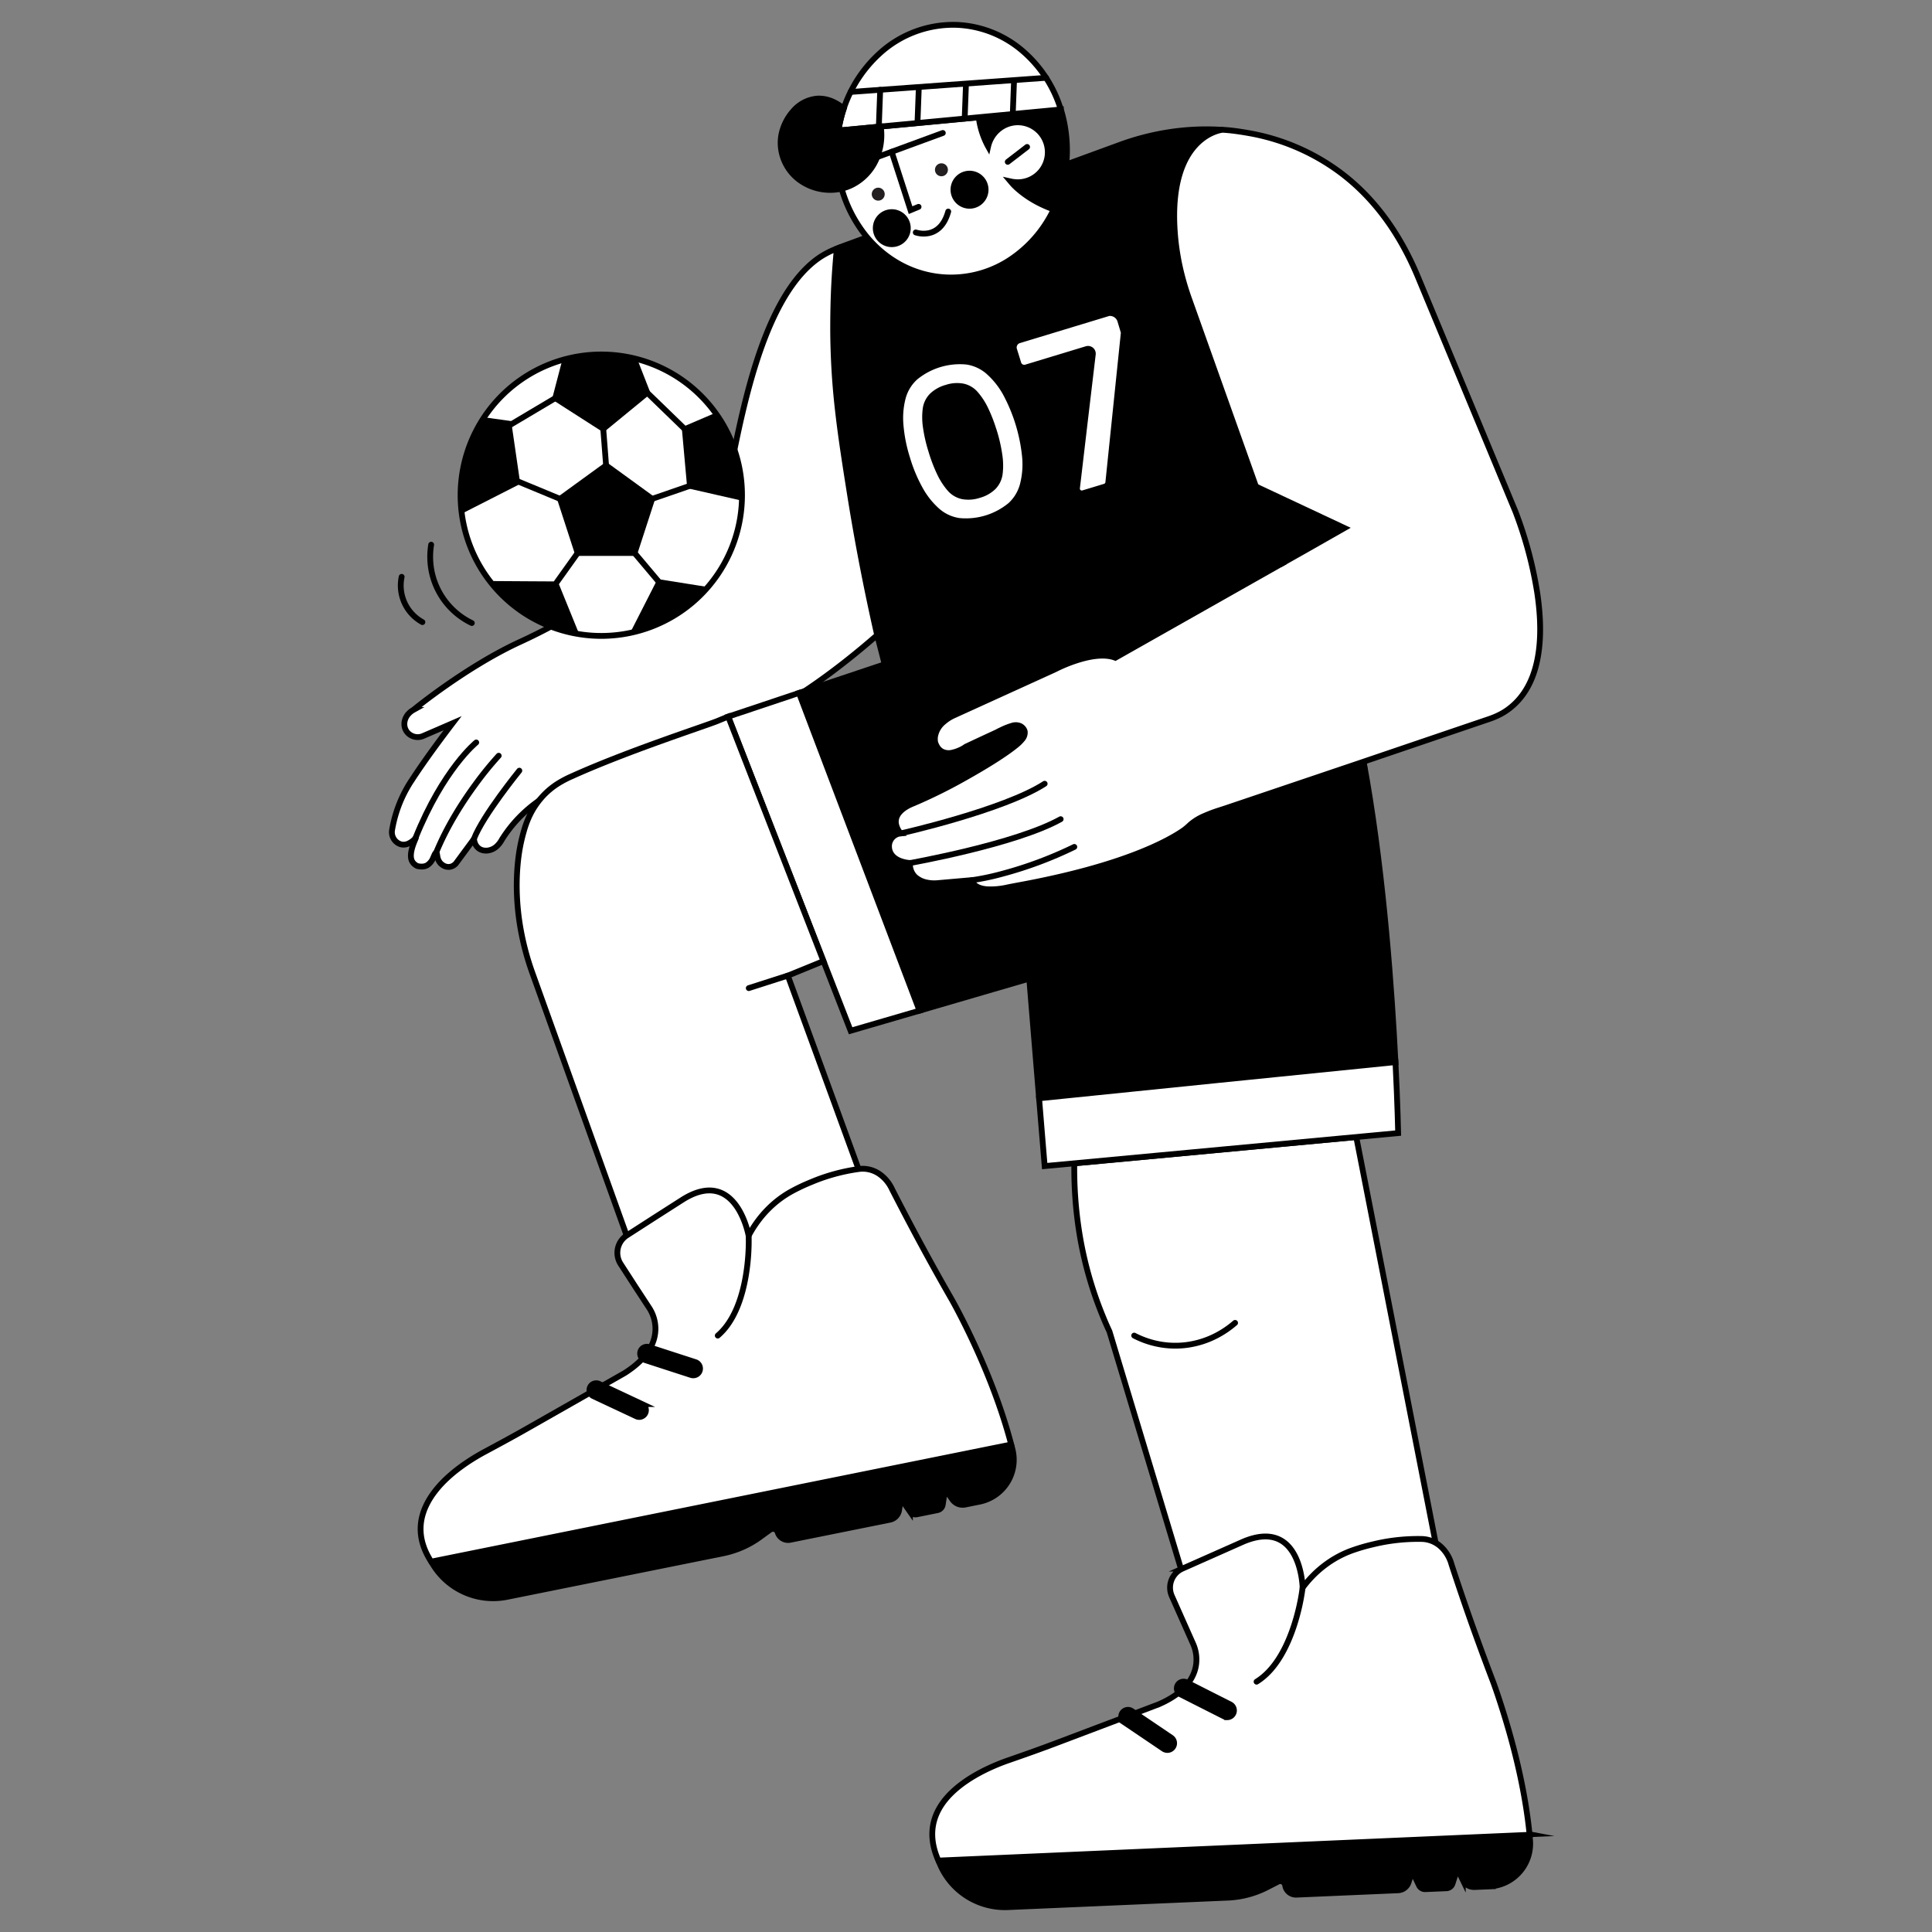 <svg id="Layer_1" data-name="Layer 1" xmlns="http://www.w3.org/2000/svg" xmlns:xlink="http://www.w3.org/1999/xlink" viewBox="0 0 1000 1000"><rect x="0" y="0" width="1000" height="1000" fill="#808080" stroke="none"/><defs><style>.cls-1,.cls-4{fill:none;}.cls-2{fill:#fff;}.cls-2,.cls-3,.cls-4{stroke:#000;stroke-linecap:round;stroke-miterlimit:10;stroke-width:3px;}.cls-5{fill:#231f20;}.cls-6{clip-path:url(#clip-path);}</style><clipPath id="clip-path"><path class="cls-1" d="M384.06,256.32a72.83,72.83,0,1,1-21.33-51.5A72.61,72.61,0,0,1,384.06,256.32Z"/></clipPath></defs><path class="cls-2" d="M556.06,602.16a210.61,210.61,0,0,0,2.36,34.42,194.79,194.79,0,0,0,10.15,39c.89,2.38,1.82,4.7,2.77,7s1.93,4.48,2.93,6.63q11.6,38.51,23.2,77l23.19,77,62.87-13.8,62.87-13.81L724.2,702.06Q713.11,645.3,702,588.54l-73,6.81Z"/><path class="cls-3" d="M632.88,67.22A126.33,126.33,0,0,0,606,68.28a132,132,0,0,0-26.14,6.63l-71.52,26.15L436.84,127.2l-1.85.71-1.84.76c-.06.28-2.78,12.07-1.92,41.31s5.28,75.9,19.5,145.91h0l3.6,14q1.8,7,3.59,14L561,317.59l103.08-26.23-24.3-68.19L615.48,155a136.88,136.88,0,0,1-5-17.4A125.52,125.52,0,0,1,608,119.66c-1.63-24.56,4.34-37.64,10.84-44.6S632.39,67.27,632.88,67.22Z"/><path class="cls-2" d="M433.15,128.67a45,45,0,0,0-4.85,2.16c-1.31.68-2.31,1.29-3,1.7-20.89,13.26-32.64,46.82-40.21,77.93s-10.94,59.79-15.1,63.29c-1,.86-2.09,1.66-2.9,2.24s-1.37,1-1.37,1a49.43,49.43,0,0,1-4.57,2.71c-1.25.65-2.17,1.06-2.56,1.24-4.22,1.91-12.39,6.62-22.16,12.49s-21.14,12.9-31.79,19.49c-2.49,1.53-3.9,2.42-5,3.11s-1.92,1.18-3.2,1.93c-3.27,1.94-7.17,4.17-11.65,6.55s-9.52,4.91-15.09,7.49h0c-14.14,6.44-28.08,15.31-38.49,22.56s-17.27,12.91-17.27,12.91a9.59,9.59,0,0,0-2.29,1.78,8.06,8.06,0,0,0-2.35,5.08c0,.12,0,.23,0,.34V375a6.58,6.58,0,0,0,3.24,5.5,7,7,0,0,0,6.46.44l7.64-3.3,7.63-3.31c-2.65,3.47-6.25,8.25-10.07,13.51s-7.84,11-11.32,16.38c0,0-.44.62-1.13,1.76s-1.66,2.8-2.71,4.89a65.93,65.93,0,0,0-4.18,10.51,67.61,67.61,0,0,0-1.93,8.28,6.58,6.58,0,0,0,.87,4.5,6.47,6.47,0,0,0,3.57,2.82,5.7,5.7,0,0,0,3.91-.31,10.38,10.38,0,0,0,3.81-2.88c.51-.59-.52,1.29-1.39,3.88s-1.57,5.87-.42,8.08a5.28,5.28,0,0,0,1.33,1.62,7,7,0,0,0,1.37.88,9.25,9.25,0,0,0,2.39.29,5.76,5.76,0,0,0,2.75-.7,8,8,0,0,0,3.12-3.92c.63-1.39,1-2.54,1.49-2.47s.46.82.66,1.86a6.75,6.75,0,0,0,1.57,3.46,6.84,6.84,0,0,0,1.5,1.19,5.14,5.14,0,0,0,3.37.72,4.89,4.89,0,0,0,2.06-.81,5.78,5.78,0,0,0,1.09-.94l4.68-6.36,4.69-6.36a7.7,7.7,0,0,0,.44,2.11,6,6,0,0,0,2.31,3,5.63,5.63,0,0,0,2.58.91,7.64,7.64,0,0,0,1.81,0,8.64,8.64,0,0,0,5.28-2.85,13.38,13.38,0,0,0,2.06-2.9A72.28,72.28,0,0,1,265,427.3a70.13,70.13,0,0,1,25.24-19.25,106.28,106.28,0,0,1,13.77-5c9.12-2.79,18.06-6.15,27-9.4A278.57,278.57,0,0,1,358.29,385c10.86-2.71,24.18-7.51,40.1-16.27s34.42-21.48,55.63-40c-3.36-14.81-6.16-28.51-8.5-40.89s-4.22-23.43-5.72-32.94c-2.48-15.67-4.6-29.2-6.11-42.66a379.46,379.46,0,0,1-2.46-42.2c0-8.67.21-16.57.58-23.52S432.68,133.51,433.15,128.67Z"/><path class="cls-3" d="M664.08,291.36,561,317.59,457.92,343.83l-22.18,7.42-22.19,7.42,31.19,82.22,31.19,82.23,28.4-8.29,28.41-8.29,2.54,31,2.55,31,92.23-9.33,92.23-9.33c-1.82-36.33-5.9-93.91-14.76-145.92S685,305.44,664.08,291.36Z"/><polygon class="cls-2" points="376.92 370.92 408.6 452.22 440.28 533.52 458.11 528.32 475.93 523.12 444.74 440.89 413.55 358.67 395.24 364.8 376.92 370.92"/><path class="cls-2" d="M537.83,568.48,539.27,586l1.45,17.56,91.48-8.54,91.48-8.53s-.07-3.58-.28-10-.55-15.55-1.11-26.74l-92.23,9.33Z"/><path class="cls-3" d="M705.81,394.2l-50.27,15.64-50.27,15.65,53.53,9.62,53.52,9.61-3.26-25.26Z"/><path class="cls-3" d="M549.11,56.67l-21.25,2-21.26,2a65.55,65.55,0,0,0,4.84,16.49,57.79,57.79,0,0,0,13.85,19.28,57.2,57.2,0,0,0,10.57,7.61,59.91,59.91,0,0,0,9.56,4.31,68.77,68.77,0,0,0,4.79-13.33,71.68,71.68,0,0,0,2-14.59,70.63,70.63,0,0,0-.59-12.23A69.73,69.73,0,0,0,549.11,56.67Z"/><path class="cls-2" d="M528.87,99.46c-1.24-1-2.2-1.8-2.93-2.49s-1.26-1.23-1.62-1.63-.5-.56-.71-.81l-.54-.64.55.12.65.12.56.08c.34,0,.8.08,1.25.1a15.51,15.51,0,1,0-8.84-27.68,16.21,16.21,0,0,0-5.79,9.18c-.56-1-1.14-2.22-1.71-3.53A42.87,42.87,0,0,1,508.16,68c-.42-1.35-.74-2.64-1-3.86s-.43-2.36-.56-3.41l-36.28,3.43L434,67.55c-.22,1.39-.4,2.78-.54,4.19s-.24,2.84-.3,4.27a68.58,68.58,0,0,0,15.71,46.87c10.33,12.24,24.94,20.11,41.38,20.72a55.53,55.53,0,0,0,32.56-9.15,64.18,64.18,0,0,0,22.57-26.07,62.3,62.3,0,0,1-6.09-2.52c-1.78-.84-3.3-1.67-4.55-2.41-.7-.41-1.58-.94-2.58-1.61S530.06,100.39,528.87,99.46Z"/><path class="cls-3" d="M510.14,98.54a8.32,8.32,0,1,1-2.21-6A8.26,8.26,0,0,1,510.14,98.54Z"/><path class="cls-3" d="M469.88,118.45a8.3,8.3,0,1,1-2.21-6A8.26,8.26,0,0,1,469.88,118.45Z"/><path class="cls-4" d="M474,120.31a13.69,13.69,0,0,0,6.8.35c3.67-.79,7.87-3.49,10-11.16"/><path class="cls-5" d="M457.92,100.62a3.35,3.35,0,1,1-.89-2.4A3.32,3.32,0,0,1,457.92,100.62Z"/><path class="cls-5" d="M490.63,88a3.35,3.35,0,0,1-5.8,2.16,3.36,3.36,0,0,1,.18-4.74A3.35,3.35,0,0,1,490.63,88Z"/><polyline class="cls-4" points="452.45 81.89 470.22 75.36 488 68.83"/><polyline class="cls-4" points="461.53 78.56 466.42 93.66 471.3 108.77 473.38 107.91 475.45 107.06"/><path class="cls-2" d="M495.18,12.87a56.43,56.43,0,0,0-40.05,14.94A67.43,67.43,0,0,0,434,67.55l57.54-5.44,57.53-5.44a65,65,0,0,0-20.38-30.82A55.72,55.72,0,0,0,495.18,12.87Z"/><polyline class="cls-4" points="521.61 83.77 526.62 79.92 531.63 76.06"/><path class="cls-3" d="M455.88,65.49a30.67,30.67,0,0,1-2.75,17.87,26.84,26.84,0,0,1-12,12.27A24.58,24.58,0,0,1,435,97.77,26.92,26.92,0,0,1,415.1,94a24.05,24.05,0,0,1-10.9-17.51,22.79,22.79,0,0,1,.21-6.54,26,26,0,0,1,6.32-12.62,18.3,18.3,0,0,1,12.56-6.3A17.68,17.68,0,0,1,431.9,53a23,23,0,0,1,4.86,3.25c-.37,1.08-.73,2.22-1.06,3.42s-.65,2.47-.93,3.79q-.24,1.07-.42,2.1c-.12.68-.23,1.36-.33,2l10.93-1Z"/><polyline class="cls-4" points="440.28 47.59 490.88 43.93 541.48 40.27"/><polyline class="cls-4" points="455.59 46.49 455.23 56.03 454.88 65.58"/><polyline class="cls-4" points="475.58 45.18 475.24 54.2 474.9 63.23"/><polyline class="cls-4" points="499.98 43.65 499.65 52.52 499.32 61.38"/><polyline class="cls-4" points="524.86 41.82 524.54 50.21 524.23 58.6"/><path class="cls-4" d="M246.5,384.3s-4.27,3.43-10.33,11.33-13.93,20.27-21.12,38.15"/><path class="cls-4" d="M258.13,391.17a174.86,174.86,0,0,0-11.94,14.68c-6.69,9.09-14.8,21.65-20.5,35.59"/><path class="cls-4" d="M268.81,398.89s-4.71,5.79-10,13.09-11.17,16.13-13.5,22.22"/><path class="cls-2" d="M784.39,264.77,759.22,204.2l-25.17-60.56C723.41,117.94,709,100.58,693.37,89A111.52,111.52,0,0,0,645.81,68.8q-3.22-.57-6.45-1t-6.48-.62c-.49,0-7.52.89-14,7.84s-12.47,20-10.84,44.6a125.52,125.52,0,0,0,2.51,17.91,136.88,136.88,0,0,0,5,17.4l24.3,68.2,24.3,68.19-43.43,24.57-43.42,24.56c-5.81-2.2-13.65-.69-20,1.37a77.39,77.39,0,0,0-11.33,4.68l-26.37,12-26.36,12a21.52,21.52,0,0,0-4.79,3.15,12.36,12.36,0,0,0-4.5,7.72,11,11,0,0,0-.06,1.32,10.22,10.22,0,0,0,.14,1.51,9.79,9.79,0,0,0,1.08,2.42,6.85,6.85,0,0,0,2.37,2.32,7.59,7.59,0,0,0,5.21.68,19.67,19.67,0,0,0,4.15-1.37,16.8,16.8,0,0,0,1.81-.92c.52-.31.94-.6,1.28-.84l8.1-3.8L516,379c.3-.17.67-.37,1.09-.58s.91-.45,1.45-.69a35.08,35.08,0,0,1,5.35-2.09,5.8,5.8,0,0,1,4.39.26,5.59,5.59,0,0,1,1,.77,4,4,0,0,1,1.13,2,5.22,5.22,0,0,1-1.36,4,19.71,19.71,0,0,1-3.06,3c-5.41,4.44-15.11,10.52-25.23,16.21a266.57,266.57,0,0,1-27.83,13.87c-.46.18-.91.37-1.36.57s-.9.41-1.34.64c-5.93,3.14-6.94,6.74-6.46,9.56a10.25,10.25,0,0,0,2.44,4.85,6.67,6.67,0,0,0-6.05,6.11,8.7,8.7,0,0,0,0,1,6.78,6.78,0,0,0,.11,1c.67,3.46,3.36,5.26,5.88,6.19a17.26,17.26,0,0,0,4.88,1,8.94,8.94,0,0,0,2.64,7.19,12.55,12.55,0,0,0,5.71,2.86,18,18,0,0,0,3,.43,20.57,20.57,0,0,0,3-.05l8.78-.77,8.78-.77c1,3.28,4.44,4.49,8.18,4.74a38.64,38.64,0,0,0,10.08-.91q1.57-.33,3.15-.63l3.15-.59c27.22-5,46.67-10.79,60.21-16s21.2-9.83,24.82-12.34c.63-.45,1.24-.93,1.82-1.43s1.15-1,1.72-1.56a27.36,27.36,0,0,1,7.47-4.57,72.89,72.89,0,0,1,7.29-2.75l2.65-.86c.89-.28,1.77-.58,2.65-.88L703.57,395,771,372.09a39.58,39.58,0,0,0,4.81-2,30.11,30.11,0,0,0,4.47-2.66c17.73-12.67,18.76-38.34,15.35-60.84A207.89,207.89,0,0,0,784.39,264.77Z"/><path class="cls-4" d="M466.2,431.38s13.33-3,29.31-7.72,34.6-11.14,45.21-18"/><path class="cls-4" d="M471,446.71s13.7-2.44,30.3-6.49S537.38,430.49,549,424"/><path class="cls-4" d="M502.94,455.6a129.71,129.71,0,0,0,15.51-3.24,206.14,206.14,0,0,0,37.61-14"/><path class="cls-3" d="M664.08,291.36l15.9-9,15.9-9.05-23-10.79-23-10.79L657,271.52Q660.55,281.45,664.08,291.36Z"/><path class="cls-2" d="M469.5,237.06a77.88,77.88,0,0,1-3.38-17.12,41.84,41.84,0,0,1,1.17-14.08,21.9,21.9,0,0,1,6.48-10.6,36.39,36.39,0,0,1,26.63-8.07,21.94,21.94,0,0,1,11.29,5.25,42.51,42.51,0,0,1,8.81,11.06,87.52,87.52,0,0,1,10.07,33.19,42.39,42.39,0,0,1-1.15,14.16A22,22,0,0,1,523,261.53a36.2,36.2,0,0,1-26.62,8.1,21.9,21.9,0,0,1-11.29-5.25,42.28,42.28,0,0,1-8.83-11.12A79,79,0,0,1,469.5,237.06Zm45-13.68a77.47,77.47,0,0,0-4.41-11.52,34.81,34.81,0,0,0-5.14-7.94,11.94,11.94,0,0,0-6.51-3.88,17.06,17.06,0,0,0-8.53.63,17.39,17.39,0,0,0-7.53,4.23,11.9,11.9,0,0,0-3.29,6.82,34.27,34.27,0,0,0,.14,9.44A77.24,77.24,0,0,0,482,233.25a80.27,80.27,0,0,0,4.46,11.7,35.68,35.68,0,0,0,5.17,8,12,12,0,0,0,6.55,3.91,17.2,17.2,0,0,0,8.62-.64,17,17,0,0,0,7.44-4.23,12.08,12.08,0,0,0,3.24-6.89,35.22,35.22,0,0,0-.18-9.55A78.81,78.81,0,0,0,514.54,223.38Z"/><path class="cls-2" d="M573,162.32l-22.76,6.91-22.75,6.91A3.87,3.87,0,0,0,524.9,181L526,184.5l1.08,3.53a3.18,3.18,0,0,0,1.56,1.91,3.21,3.21,0,0,0,2.46.24l15.67-4.75,15.67-4.76a2.49,2.49,0,0,1,3.2,2.67L561.53,218l-4.07,34.61a2.49,2.49,0,0,0,3.2,2.67l5.62-1.7,5.61-1.71a2.48,2.48,0,0,0,1.2-.8,2.53,2.53,0,0,0,.56-1.32l4-38.72,4-38.71,0-.15V172l-.89-3-.9-3a5.6,5.6,0,0,0-7-3.73Z"/><path class="cls-2" d="M376.92,370.92,374.23,372l-2.81,1.16c-3.2,1.31-14.8,5.19-29.24,10.38s-31.71,11.7-46.25,18.28a54.65,54.65,0,0,0-6.87,3.58,39.15,39.15,0,0,0-8.16,6.74,40.84,40.84,0,0,0-6.78,10.05,50.48,50.48,0,0,0-2.8,7.41,89.84,89.84,0,0,0-3.18,15.91,119.62,119.62,0,0,0-.65,15.42,129.71,129.71,0,0,0,2.3,21.63,139.21,139.21,0,0,0,5.75,21l30.25,84.28,30.26,84.28q14.74-5.28,29.68-10.52t30-10.46q14.69-5.07,29.24-10t29-9.73L430.9,568.19Q419.35,536.59,407.78,505l9.22-3.76,9.22-3.77q-12.32-31.63-24.65-63.26T376.92,370.92Z"/><path class="cls-3" d="M523.17,747.44h0l-150,30.36-150,30.36h0a36.49,36.49,0,0,0,39.28,18.37l55.91-11.26L374.27,804a49.3,49.3,0,0,0,10-3.18,48.65,48.65,0,0,0,9.12-5.24l2.58-1.88,2.58-1.87a2.57,2.57,0,0,1,4,1.31h0A5.62,5.62,0,0,0,409,797l25.81-5.2,25.81-5.2a5.92,5.92,0,0,0,3.15-1.73,6,6,0,0,0,1.6-3.23l.18-1.16.18-1.16a1.5,1.5,0,0,1,1.05-1.21,1.47,1.47,0,0,1,1.53.43l1.34,1.92,1.34,1.92a3.49,3.49,0,0,0,1.56,1.24,3.39,3.39,0,0,0,2,.18l5.34-1.07,5.33-1.08a3.46,3.46,0,0,0,2.74-2.86l.34-2.18.34-2.17a1.5,1.5,0,0,1,1.05-1.21,1.47,1.47,0,0,1,1.53.43l.85,1.21.85,1.22a6.53,6.53,0,0,0,6.65,2.67l3.72-.75,3.72-.75a22.12,22.12,0,0,0,16.17-29.82Z"/><path class="cls-2" d="M492.51,672.42c-3.81-6.62-8.4-14.76-13.58-24.26S468,627.8,461.8,615.7a19.92,19.92,0,0,0-2.12-3.63,19.33,19.33,0,0,0-4.53-4.43,15.32,15.32,0,0,0-5.07-2.27,15,15,0,0,0-5.54-.29,97.73,97.73,0,0,0-14.07,3,93.23,93.23,0,0,0-10.38,3.68,97.47,97.47,0,0,0-10.86,5.15,53.56,53.56,0,0,0-11.3,8.55,56.8,56.8,0,0,0-6.45,7.63,58.18,58.18,0,0,0-4,6.53s-1.58-9-6.62-15.83-13.53-11.56-27.34-3L339,630.07l-14.51,9.34a10.74,10.74,0,0,0-3.21,14.89l7.31,11.31L336,676.92a19.87,19.87,0,0,1,3.26,10.81c0,6.42-3.15,14.87-16,23l-24.18,13.75L274.9,738.23Q269,741.61,263,744.89t-12,6.5c-7,3.76-18.57,10.92-26,20.67S214,794.15,223.19,808.3L373.29,778,523.4,747.68c-5.15-19.69-12.87-38.51-19.31-52.4S492.51,672.42,492.51,672.42Z"/><path class="cls-4" d="M387.52,639.6a110.16,110.16,0,0,1-1.4,20.2c-1.8,11-5.81,24-14.61,31.5"/><path class="cls-3" d="M358.8,711.83a3.27,3.27,0,0,1-.54,0,3.53,3.53,0,0,1-.54-.13l-12-3.89-12-3.9a3.52,3.52,0,0,1-2-1.73,3.47,3.47,0,0,1-.21-2.67,3.49,3.49,0,0,1,4.41-2.26l12,3.9,12,3.89a3.5,3.5,0,0,1-1.07,6.83Z"/><path class="cls-3" d="M330.87,733.42a3.2,3.2,0,0,1-.75-.09,2.94,2.94,0,0,1-.74-.25l-11.13-5.22-11.13-5.22a3.49,3.49,0,0,1-1.68-4.66,3.5,3.5,0,0,1,4.65-1.68l11.13,5.22,11.14,5.23A3.5,3.5,0,0,1,334,731.4a3.4,3.4,0,0,1-1.32,1.48A3.47,3.47,0,0,1,330.87,733.42Z"/><path class="cls-3" d="M791.52,949.41h0l-152.89,6.74-152.9,6.74h0a36.52,36.52,0,0,0,36,24.24l57-2.46,57-2.46A48.42,48.42,0,0,0,646,980.63a48.93,48.93,0,0,0,9.82-3.77l2.84-1.45,2.84-1.46a2.57,2.57,0,0,1,3.71,1.92h0a5.65,5.65,0,0,0,5.82,4.81l26.3-1.14,26.3-1.13a6.06,6.06,0,0,0,3.39-1.23,6,6,0,0,0,2.07-2.94l.36-1.12.37-1.12a1.48,1.48,0,0,1,1.22-1,1.5,1.5,0,0,1,1.45.66l1,2.11,1,2.11a3.45,3.45,0,0,0,3.27,1.94l5.43-.23,5.43-.23a3.54,3.54,0,0,0,2-.71,3.47,3.47,0,0,0,1.2-1.7l.67-2.1.68-2.09a1.49,1.49,0,0,1,2.67-.37l.65,1.33.65,1.34a6.54,6.54,0,0,0,2.53,2.75,6.46,6.46,0,0,0,3.62.91l3.79-.16,3.79-.16a22.12,22.12,0,0,0,20.6-27Z"/><path class="cls-2" d="M772.86,870.55c-2.73-7.14-6-15.89-9.66-26.07s-7.66-21.82-11.89-34.73a19.35,19.35,0,0,0-5.32-9,15.13,15.13,0,0,0-10.08-4.18,98.59,98.59,0,0,0-14.36.77,95.61,95.61,0,0,0-10.82,2,97.17,97.17,0,0,0-11.53,3.4,53.61,53.61,0,0,0-12.49,6.7,56,56,0,0,0-7.55,6.54,57.33,57.33,0,0,0-4.93,5.83s-.17-9.11-4.09-16.66-11.57-13.51-26.54-7.24l-15.78,7-15.79,7a10.76,10.76,0,0,0-5.48,14.22l5.47,12.3,5.48,12.31a19.87,19.87,0,0,1,1.55,11.18c-1,6.35-5.42,14.21-19.34,20.25l-26,9.84-26,9.83q-6.4,2.43-12.83,4.73T522,911.1c-7.55,2.63-20.05,7.91-29,16.39s-14.18,20.14-7.28,35.54l153-6.67,153-6.67c-2-20.26-6.74-40.05-11-54.77S772.86,870.55,772.86,870.55Z"/><path class="cls-4" d="M674.23,821.84a109.87,109.87,0,0,1-4.51,19.74c-3.5,10.63-9.46,22.78-19.32,28.86"/><path class="cls-3" d="M635.19,888.79a3.55,3.55,0,0,1-.79-.09,3.19,3.19,0,0,1-.78-.29l-11.29-5.71L611.05,877a3.52,3.52,0,0,1-1.75-2,3.52,3.52,0,0,1,2.24-4.42,3.51,3.51,0,0,1,2.67.2l11.28,5.72,11.29,5.71a3.5,3.5,0,0,1-1.59,6.62Z"/><path class="cls-3" d="M604.26,905.79a3.48,3.48,0,0,1-1-.15,3.59,3.59,0,0,1-1-.45l-10.18-6.89-10.19-6.88a3.53,3.53,0,0,1-1.48-2.24,3.5,3.5,0,0,1,5.4-3.56L596,892.5l10.18,6.89a3.49,3.49,0,0,1,.94,4.86,3.4,3.4,0,0,1-1.28,1.14A3.53,3.53,0,0,1,604.26,905.79Z"/><path class="cls-2" d="M384.06,256.32a72.83,72.83,0,1,1-21.33-51.5A72.61,72.61,0,0,1,384.06,256.32Z"/><g class="cls-6"><polygon class="cls-3" points="232.15 214.98 224.75 228.82 217.34 242.66 228.31 253.36 239.29 264.06 253.47 256.83 267.66 249.6 265.45 234.43 263.25 219.27 247.7 217.12 232.15 214.98"/><polygon class="cls-3" points="287.7 302.45 272.11 302.36 256.53 302.26 252.77 316.64 249 331.02 262.26 340 275.52 348.99 287.48 340.16 299.44 331.33 293.57 316.89 287.7 302.45"/><polygon class="cls-3" points="370.3 305.97 355.75 303.67 341.19 301.36 334.5 314.49 327.81 327.62 338.24 338.04 348.65 348.46 361.78 341.77 374.91 335.08 372.61 320.52 370.3 305.97"/><polygon class="cls-3" points="354.46 222.11 355.78 236.79 357.1 251.46 371.47 254.74 385.84 258.02 393.39 245.37 400.95 232.72 391.26 221.63 381.56 210.53 368.01 216.32 354.46 222.11"/><polygon class="cls-3" points="324.31 175.84 309.6 176.69 294.88 177.55 291.15 191.81 287.43 206.06 299.83 214.01 312.24 221.97 323.63 212.63 335.03 203.29 329.67 189.56 324.31 175.84"/><polygon class="cls-3" points="313.71 240.89 301.79 249.55 289.87 258.21 294.43 272.23 298.98 286.24 313.71 286.24 328.45 286.24 333 272.23 337.56 258.21 325.64 249.55 313.71 240.89"/><polyline class="cls-3" points="268.31 249.27 279.09 253.74 289.87 258.21"/><polyline class="cls-3" points="263.7 220.16 275.56 213.11 287.43 206.06"/><polyline class="cls-3" points="312.24 221.97 312.98 231.43 313.71 240.89"/><polyline class="cls-3" points="357.1 251.46 347.33 254.84 337.56 258.21"/><polyline class="cls-3" points="328.45 286.24 334.82 293.8 341.19 301.36"/><polyline class="cls-3" points="298.98 286.24 293.58 293.8 288.18 301.36"/><polyline class="cls-3" points="335.03 203.29 344.75 212.7 354.46 222.11"/></g><path class="cls-4" d="M223.17,281.93a38.83,38.83,0,0,0-.37,9.44,38,38,0,0,0,21.41,31.11"/><path class="cls-4" d="M207.9,298.57A21.64,21.64,0,0,0,218.64,322"/><path class="cls-4" d="M587.05,691.3a46.83,46.83,0,0,0,10,3.81,45.63,45.63,0,0,0,16.69,1.1A46.64,46.64,0,0,0,630.17,691a49.48,49.48,0,0,0,9.11-6.28"/><polyline class="cls-4" points="407.78 504.97 397.67 508.21 387.56 511.45"/></svg>